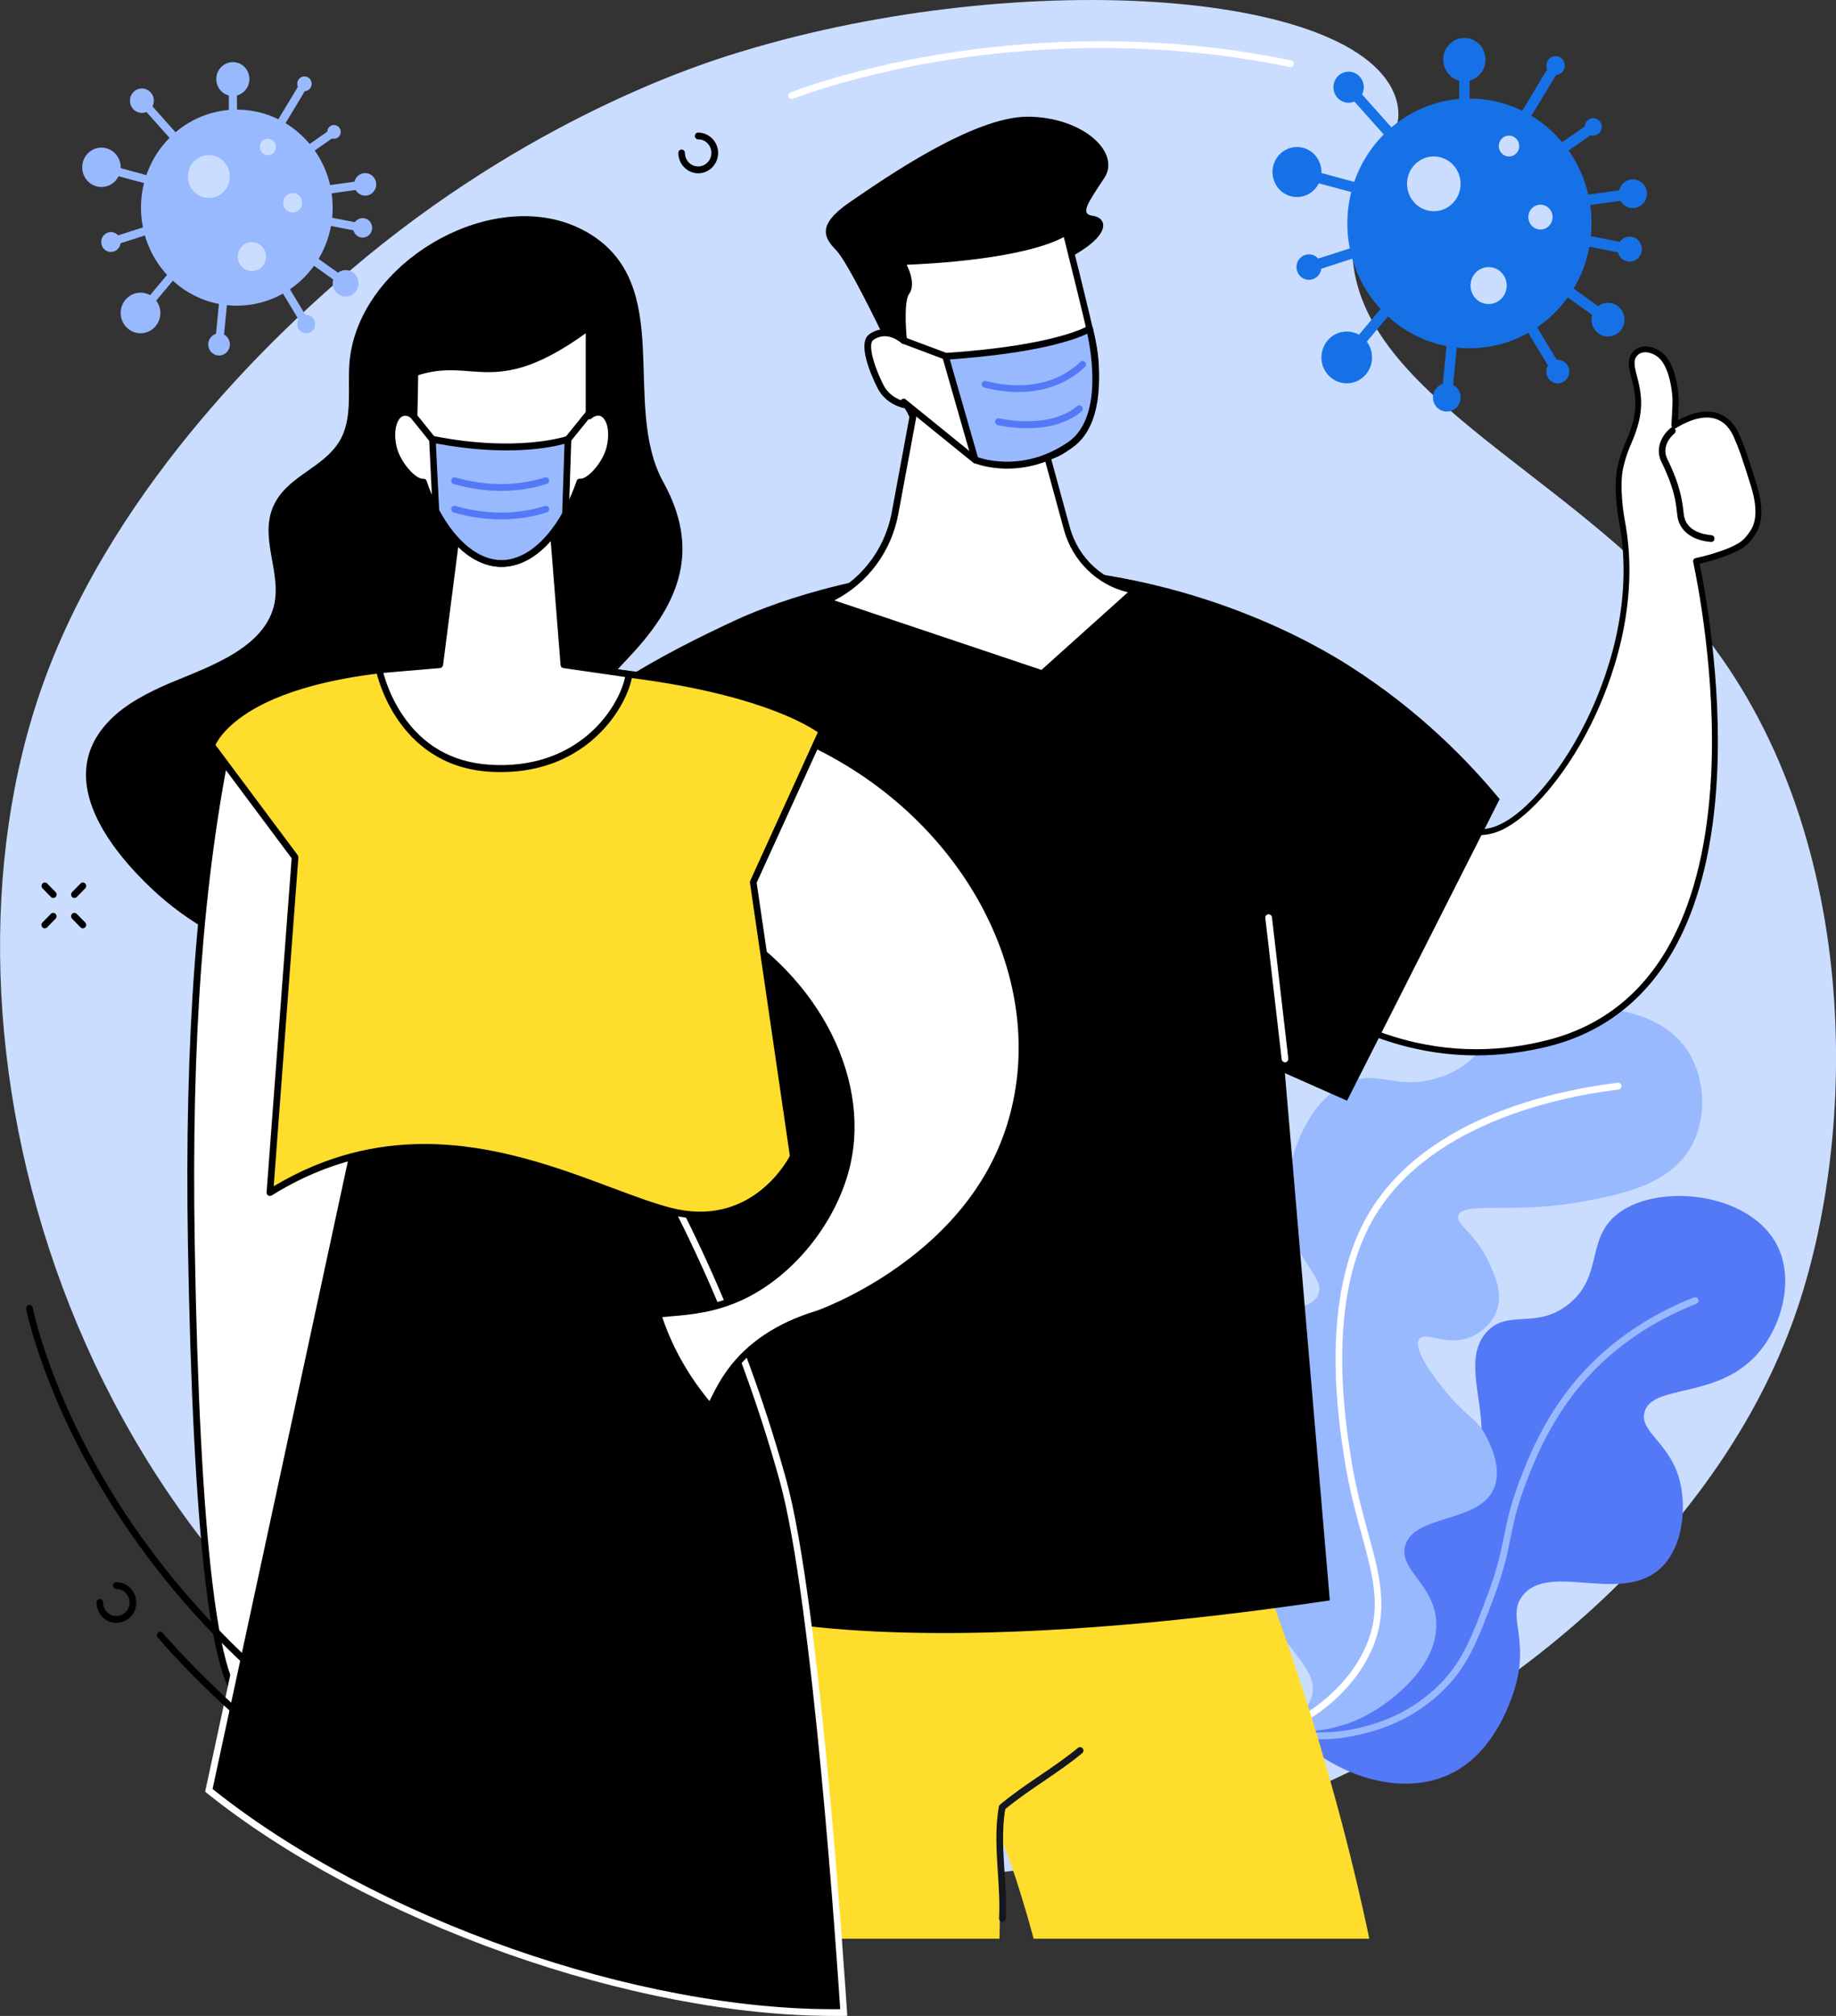 <svg width="164" height="180" viewBox="0 0 164 180" fill="none" xmlns="http://www.w3.org/2000/svg">
<rect x="0" y="0" width="164" height="180" fill="#333333" stroke="none"/>
<g clip-path="url(#clip0_474:7067)">
<path d="M65.039 4.972C61.466 6.107 45.623 11.4 29.798 25.436C25.956 28.842 10.462 42.585 3.844 61.062C-7.423 92.514 6.056 140.373 44.898 159.6C90.134 181.996 147.281 154.427 160.312 117.528C166.089 101.166 166.357 74.027 151.795 56.127C140.072 41.725 120.037 34.885 120.808 21.261C121.184 14.696 126.02 12.883 124.677 8.753C121.488 -1.034 90.277 -3.067 65.039 4.972Z" fill="#CADDFF"/>
<path d="M120.646 32.226L119.945 31.611L130.189 19.394L120.12 8.103L120.806 7.465L131.423 19.378L120.646 32.226Z" fill="#1771E6"/>
<path d="M131.272 20.001L115.734 15.812L115.97 14.893L130.342 18.771V5.316H131.272V20.001Z" fill="#1771E6"/>
<path d="M129.687 35.535L128.766 35.442L130.274 20.048L117.067 24.299L116.785 23.396L131.332 18.717L129.687 35.535Z" fill="#1771E6"/>
<path d="M138.755 33.425L129.227 17.689L143.896 28.154L143.362 28.933L132.372 21.084L139.539 32.927L138.755 33.425Z" fill="#1771E6"/>
<path d="M145.477 22.711L127.922 19.308L145.797 16.832L145.919 17.767L133.695 19.464L145.653 21.777L145.477 22.711Z" fill="#1771E6"/>
<path d="M129.27 21.029L138.554 5.604L139.346 6.102L132.339 17.735L142.057 10.938L142.583 11.716L129.27 21.029Z" fill="#1771E6"/>
<path d="M138.968 27.832C143.227 23.478 143.227 16.418 138.968 12.063C134.709 7.709 127.803 7.709 123.544 12.063C119.285 16.418 119.285 23.478 123.544 27.832C127.803 32.187 134.709 32.187 138.968 27.832Z" fill="#1771E6"/>
<path d="M121.616 8.519C122.012 7.87 121.817 7.015 121.182 6.61C120.547 6.205 119.71 6.404 119.315 7.053C118.919 7.703 119.113 8.558 119.748 8.963C120.384 9.367 121.22 9.169 121.616 8.519Z" fill="#1771E6"/>
<path d="M117.874 16.208C118.332 15.066 117.798 13.761 116.681 13.293C115.564 12.825 114.287 13.371 113.829 14.513C113.371 15.655 113.905 16.96 115.022 17.428C116.139 17.896 117.416 17.35 117.874 16.208Z" fill="#1771E6"/>
<path d="M118.033 23.848C118.033 24.479 117.538 24.985 116.921 24.985C116.304 24.985 115.809 24.479 115.809 23.848C115.809 23.217 116.304 22.711 116.921 22.711C117.538 22.711 118.033 23.225 118.033 23.848Z" fill="#1771E6"/>
<path d="M120.297 34.227C121.546 34.227 122.559 33.192 122.559 31.915C122.559 30.638 121.546 29.602 120.297 29.602C119.048 29.602 118.035 30.638 118.035 31.915C118.035 33.192 119.048 34.227 120.297 34.227Z" fill="#1771E6"/>
<path d="M130.464 35.489C130.464 36.19 129.908 36.75 129.23 36.75C128.552 36.75 127.996 36.182 127.996 35.489C127.996 34.788 128.552 34.227 129.23 34.227C129.908 34.227 130.464 34.796 130.464 35.489Z" fill="#1771E6"/>
<path d="M140.177 33.176C140.177 33.752 139.72 34.227 139.149 34.227C138.578 34.227 138.121 33.76 138.121 33.176C138.121 32.6 138.578 32.125 139.149 32.125C139.72 32.125 140.177 32.6 140.177 33.176Z" fill="#1771E6"/>
<path d="M143.634 30.046C144.446 30.046 145.104 29.373 145.104 28.543C145.104 27.713 144.446 27.04 143.634 27.04C142.822 27.04 142.164 27.713 142.164 28.543C142.164 29.373 142.822 30.046 143.634 30.046Z" fill="#1771E6"/>
<path d="M146.659 22.244C146.659 22.859 146.171 23.357 145.57 23.357C144.968 23.357 144.48 22.859 144.48 22.244C144.48 21.629 144.968 21.13 145.57 21.13C146.171 21.13 146.659 21.629 146.659 22.244Z" fill="#1771E6"/>
<path d="M147.111 17.299C147.111 18.008 146.547 18.584 145.854 18.584C145.161 18.584 144.598 18.008 144.598 17.299C144.598 16.591 145.161 16.015 145.854 16.015C146.547 16.015 147.111 16.591 147.111 17.299Z" fill="#1771E6"/>
<path d="M139.774 5.853C139.774 6.32 139.401 6.694 138.951 6.694C138.494 6.694 138.129 6.312 138.129 5.853C138.129 5.386 138.502 5.012 138.951 5.012C139.408 5.012 139.774 5.386 139.774 5.853Z" fill="#1771E6"/>
<path d="M131.233 7.2C132.249 6.957 132.88 5.919 132.643 4.88C132.406 3.842 131.39 3.197 130.375 3.439C129.359 3.681 128.727 4.72 128.964 5.758C129.202 6.797 130.217 7.442 131.233 7.2Z" fill="#1771E6"/>
<path d="M143.078 11.327C143.078 11.755 142.735 12.106 142.316 12.106C141.897 12.106 141.555 11.755 141.555 11.327C141.555 10.899 141.897 10.548 142.316 10.548C142.743 10.548 143.078 10.899 143.078 11.327Z" fill="#1771E6"/>
<path d="M134.585 25.499C134.585 26.41 133.861 27.149 132.97 27.149C132.079 27.149 131.355 26.41 131.355 25.499C131.355 24.588 132.079 23.848 132.97 23.848C133.861 23.848 134.585 24.588 134.585 25.499Z" fill="#CADDFF"/>
<path d="M135.703 13.04C135.703 13.554 135.292 13.975 134.789 13.975C134.286 13.975 133.875 13.554 133.875 13.04C133.875 12.526 134.286 12.106 134.789 12.106C135.292 12.106 135.703 12.526 135.703 13.04Z" fill="#CADDFF"/>
<path d="M130.402 16.98C130.707 15.666 129.913 14.348 128.628 14.035C127.343 13.723 126.054 14.535 125.748 15.848C125.443 17.162 126.237 18.48 127.522 18.793C128.807 19.105 130.096 18.293 130.402 16.98Z" fill="#CADDFF"/>
<path d="M138.683 19.386C138.683 20.001 138.195 20.492 137.601 20.492C136.999 20.492 136.52 19.994 136.52 19.386C136.52 18.771 137.007 18.28 137.601 18.28C138.203 18.28 138.683 18.771 138.683 19.386Z" fill="#CADDFF"/>
<path d="M115.371 154.711C119.903 159.078 125.841 160.443 129.951 158.19C134.089 155.919 135.396 150.499 135.495 150.069C136.435 145.939 134.644 144.282 135.979 142.515C138.37 139.356 144.997 143.421 148.49 139.869C150.353 137.973 150.55 134.714 150.147 132.672C149.421 128.9 146.439 127.957 146.887 126.116C147.505 123.58 153.228 124.944 156.855 121.035C159.103 118.608 160.249 114.479 158.861 111.439C156.55 106.357 147.711 105.469 144.209 108.619C141.746 110.835 143.134 113.957 140.179 116.393C137.286 118.782 134.698 116.832 132.79 118.938C129.987 122.024 134.205 127.719 131.196 131.344C129.441 133.46 127.47 132.159 125.769 134.219C122.984 137.607 127.023 142.68 125.187 147.651C124.3 150.041 121.891 152.816 115.371 154.711Z" fill="#5479F7"/>
<path d="M117.826 155.306C116.536 155.306 115.246 155.15 113.966 154.839C113.804 154.802 113.706 154.638 113.742 154.473C113.778 154.308 113.939 154.207 114.1 154.244C116.276 154.766 118.488 154.83 120.656 154.436C123.772 153.859 126.387 152.55 128.447 150.545C130.588 148.457 131.421 146.269 132.791 142.643C133.749 140.116 134.054 138.605 134.349 137.149C134.645 135.703 134.922 134.339 135.773 132.114C136.481 130.282 137.788 126.885 140.52 123.543C143.26 120.192 146.995 117.528 151.321 115.843C151.473 115.779 151.643 115.861 151.706 116.017C151.768 116.173 151.688 116.347 151.536 116.411C147.308 118.059 143.654 120.659 140.985 123.928C138.317 127.197 137.027 130.539 136.337 132.333C135.505 134.503 135.227 135.849 134.94 137.268C134.636 138.752 134.331 140.29 133.355 142.854C131.949 146.562 131.107 148.796 128.868 150.975C126.719 153.063 123.996 154.427 120.772 155.022C119.778 155.224 118.802 155.306 117.826 155.306Z" fill="#99B9FF"/>
<path d="M113.769 154.436C115.059 154.647 118.973 155.114 122.797 152.733C123.469 152.312 128.296 149.309 128.296 145.079C128.296 141.508 124.857 140.208 125.528 137.974C126.397 135.117 132.398 136.051 133.535 132.672C134.108 130.951 133.123 128.982 132.792 128.323C131.986 126.721 131.198 126.647 129.451 124.624C129.147 124.276 126.021 120.604 126.773 119.561C127.329 118.791 129.317 120.357 131.556 119.304C131.762 119.213 133.177 118.517 133.705 117.006C134.198 115.605 133.66 114.259 133.195 113.151C131.896 110.057 130.015 109.406 130.257 108.546C130.633 107.246 135.084 108.381 140.897 107.365C144.479 106.733 149.217 105.9 151.16 102.201C152.513 99.628 152.289 96.093 150.694 93.731C147.551 89.089 139.276 89.199 134.484 92.028C131.896 93.557 131.789 95.013 128.905 96.084C124.812 97.595 123.182 95.343 120.262 96.725C116.322 98.584 113.984 105.195 115.364 109.965C116.25 113.041 118.346 114.177 117.737 115.614C116.743 117.949 110.76 115.907 109.094 118.727C107.787 120.925 109.981 124.661 110.402 125.384C112.587 129.101 115.749 129.806 115.489 131.253C115.167 133.02 110.402 132.169 109.229 134.65C108.091 137.058 111.029 141.196 113.572 144.795C115.919 148.109 117.594 149.464 117.217 151.277C116.886 152.861 115.167 153.85 113.769 154.436Z" fill="#99B9FF"/>
<path d="M110.241 155.279C109.963 155.279 109.703 155.269 109.462 155.26C109.3 155.251 109.175 155.105 109.184 154.94C109.193 154.775 109.327 154.647 109.498 154.656C111.172 154.757 113.716 154.574 116.34 153.145C116.501 153.063 120.209 151.012 121.964 147.093C123.46 143.742 122.698 140.931 121.633 137.03C121.113 135.135 120.522 132.974 120.119 130.42C119.582 127.069 117.952 116.859 121.677 109.416C123.836 105.103 127.794 101.752 133.446 99.445C136.705 98.117 140.53 97.165 144.506 96.679C144.667 96.661 144.819 96.78 144.837 96.945C144.855 97.11 144.739 97.265 144.578 97.284C139.41 97.906 126.881 100.36 122.206 109.69C118.57 116.951 120.173 127.014 120.701 130.319C121.104 132.846 121.686 134.979 122.206 136.866C123.263 140.739 124.096 143.797 122.51 147.349C120.701 151.378 117.038 153.456 116.626 153.685C114.253 154.958 111.96 155.279 110.241 155.279Z" fill="white"/>
<path d="M47.647 169.763C48.068 170.624 49.528 171.869 51.301 173.105H57.096C56.424 172.291 55.699 171.247 54.973 169.763C52.806 165.323 53.89 159.509 56.702 162.832C59.523 166.165 59.308 168.656 59.586 164.352C59.854 160.04 55.52 150.353 55.52 150.353C54.167 109.571 70.548 78.111 70.548 78.111L49.555 70.456C36.802 98.474 46.241 150.353 46.241 150.353C46.241 150.353 46.286 166.989 47.647 169.763Z" fill="white"/>
<path d="M57.097 173.408H51.303C51.24 173.408 51.186 173.389 51.132 173.353C49.708 172.364 47.899 170.963 47.38 169.892C46.019 167.117 45.938 151.369 45.938 150.371C45.812 149.693 43.556 136.866 42.812 120.916C42.114 105.854 42.669 84.85 49.279 70.319C49.341 70.172 49.502 70.108 49.646 70.163L70.638 77.818C70.719 77.845 70.781 77.909 70.817 77.992C70.844 78.074 70.844 78.166 70.799 78.248C70.755 78.331 66.671 86.251 62.793 99.042C59.219 110.835 55.118 129.284 55.807 150.279C56.192 151.149 60.142 160.159 59.882 164.371L59.873 164.581C59.748 166.55 59.73 166.852 59.372 166.943C59.058 167.017 58.897 166.742 58.521 166.064C58.145 165.387 57.518 164.261 56.479 163.034C56.103 162.594 55.395 161.898 54.867 162.256C53.909 162.906 53.694 166.476 55.234 169.635C55.852 170.899 56.515 171.943 57.321 172.922C57.392 173.014 57.41 173.142 57.366 173.243C57.312 173.334 57.213 173.408 57.097 173.408ZM51.392 172.803H56.47C55.807 171.934 55.243 171 54.706 169.901C53.21 166.834 53.12 162.713 54.544 161.752C54.93 161.486 55.754 161.248 56.927 162.64C58.002 163.913 58.646 165.066 59.031 165.762C59.076 165.845 59.121 165.927 59.166 166C59.202 165.652 59.228 165.131 59.273 164.545L59.282 164.334C59.542 160.15 55.279 150.572 55.234 150.481C55.216 150.444 55.207 150.407 55.207 150.362C54.509 129.257 58.637 110.697 62.22 98.849C65.677 87.432 69.313 79.869 70.101 78.285L49.681 70.832C43.224 85.243 42.687 105.991 43.386 120.897C44.138 137.159 46.484 150.169 46.511 150.298C46.511 150.316 46.52 150.334 46.52 150.353C46.52 150.517 46.592 166.962 47.899 169.635C48.266 170.34 49.529 171.494 51.392 172.803Z" fill="black"/>
<path d="M89.276 173.106L89.465 164.178C89.465 164.178 90.754 167.273 92.331 173.106H122.315C118.759 156.194 113.565 142.515 111.774 138.038C111.362 137.021 110.538 136.234 109.508 135.904C103.812 134.073 83.948 129.266 63.502 142.671C62.534 143.302 61.916 144.364 61.836 145.536C61.567 149.382 61.039 159.124 61.281 173.106H89.276Z" fill="#FFDD2D"/>
<path d="M89.537 171.612C89.528 171.612 89.528 171.612 89.519 171.612C89.358 171.603 89.232 171.456 89.241 171.291C89.313 169.964 89.223 168.572 89.134 167.235C89.008 165.276 88.874 163.252 89.223 161.311C89.232 161.238 89.277 161.174 89.331 161.128C90.441 160.203 91.668 159.361 92.859 158.555C94.014 157.768 95.206 156.962 96.289 156.065C96.415 155.964 96.603 155.982 96.71 156.11C96.818 156.239 96.791 156.431 96.665 156.541C95.564 157.456 94.355 158.271 93.191 159.068C92.044 159.846 90.862 160.652 89.796 161.531C89.483 163.362 89.608 165.312 89.734 167.198C89.823 168.563 89.913 169.964 89.841 171.337C89.823 171.484 89.689 171.612 89.537 171.612Z" fill="#14171E"/>
<path d="M156.651 43.327C155.854 40.763 155.558 39.893 155.101 38.895C154.627 37.842 153.91 37.229 152.97 37.064C151.698 36.844 150.319 37.531 149.567 38.007C149.611 37.32 149.647 36.533 149.665 35.974C149.683 35.407 149.513 32.889 148.411 31.817C147.802 31.232 146.763 30.939 146.137 31.497C145.528 32.037 145.734 32.797 145.957 33.676C146.217 34.656 146.566 36.002 146.083 37.797C145.886 38.529 145.689 38.978 145.492 39.463C145.259 40.021 145.017 40.589 144.757 41.624C144.301 43.446 144.829 46.321 144.847 46.449C146.325 54.03 143.62 61.062 141.883 64.578C139.411 69.559 135.864 73.514 133.249 74.192C131.53 74.641 128.601 74.403 124.454 70.749C124.392 70.694 124.311 70.667 124.23 70.676C124.15 70.685 124.078 70.731 124.024 70.795L113.251 85.701C113.17 85.82 113.179 85.976 113.268 86.086C113.367 86.196 115.794 88.86 120.111 91.094C122.932 92.55 126.962 93.987 131.861 93.987C133.885 93.987 136.061 93.74 138.363 93.145C143.369 91.854 147.175 88.759 149.665 83.934C151.644 80.098 152.8 75.181 153.104 69.303C153.561 60.339 151.859 51.824 151.492 50.13C152.316 49.956 153.131 49.727 153.919 49.443C155.701 48.802 156.06 48.344 156.597 47.52C157.197 46.568 157.215 45.167 156.651 43.327Z" fill="white"/>
<path d="M131.86 94.235C126.738 94.235 122.573 92.641 119.994 91.314C115.623 89.061 113.178 86.36 113.08 86.251C112.901 86.049 112.883 85.738 113.044 85.518L123.818 70.612C123.908 70.484 124.051 70.401 124.212 70.383C124.364 70.365 124.526 70.42 124.642 70.52C128.699 74.1 131.529 74.338 133.195 73.908C135.738 73.249 139.222 69.358 141.658 64.441C143.387 60.961 146.064 53.994 144.605 46.495C144.578 46.367 144.049 43.446 144.515 41.55C144.775 40.498 145.026 39.911 145.267 39.353C145.464 38.877 145.652 38.437 145.85 37.723C146.315 36.011 145.975 34.702 145.724 33.749C145.491 32.861 145.249 31.946 145.984 31.296C146.718 30.636 147.927 30.957 148.617 31.625C149.808 32.779 149.978 35.361 149.951 35.993C149.942 36.405 149.915 36.963 149.88 37.522C150.623 37.11 151.85 36.597 153.023 36.798C154.062 36.981 154.841 37.65 155.352 38.785C155.808 39.802 156.113 40.681 156.91 43.254C157.501 45.176 157.474 46.66 156.82 47.667C156.274 48.509 155.871 49.022 154.008 49.69C153.292 49.947 152.549 50.166 151.814 50.331C152.262 52.483 153.811 60.705 153.372 69.312C153.068 75.227 151.904 80.189 149.907 84.053C147.381 88.942 143.512 92.092 138.434 93.401C136.249 93.951 134.037 94.235 131.86 94.235ZM124.266 70.923C124.257 70.923 124.248 70.932 124.248 70.932L113.474 85.838C113.465 85.848 113.465 85.866 113.474 85.875C113.572 85.985 115.955 88.613 120.236 90.819C122.77 92.129 126.845 93.685 131.86 93.685C133.992 93.685 136.159 93.401 138.3 92.852C143.234 91.579 146.978 88.53 149.432 83.778C151.393 79.979 152.54 75.098 152.844 69.266C153.301 60.32 151.59 51.787 151.241 50.166C151.223 50.093 151.241 50.02 151.277 49.956C151.313 49.892 151.375 49.855 151.447 49.837C152.253 49.663 153.059 49.434 153.838 49.159C155.54 48.546 155.862 48.134 156.382 47.346C156.937 46.486 156.946 45.158 156.4 43.4C155.611 40.855 155.307 39.994 154.859 38.996C154.429 38.035 153.775 37.467 152.925 37.32C151.653 37.101 150.256 37.879 149.709 38.227C149.629 38.282 149.512 38.282 149.432 38.227C149.342 38.172 149.298 38.08 149.298 37.97C149.342 37.265 149.378 36.487 149.396 35.947C149.423 35.214 149.181 32.925 148.223 31.991C147.703 31.488 146.808 31.241 146.315 31.68C145.858 32.092 145.975 32.642 146.217 33.575C146.485 34.592 146.844 35.974 146.342 37.833C146.136 38.584 145.948 39.042 145.742 39.527C145.509 40.076 145.267 40.644 145.017 41.651C144.578 43.427 145.106 46.321 145.115 46.357C146.611 54.021 143.879 61.117 142.124 64.66C139.616 69.705 135.998 73.716 133.311 74.412C131.529 74.87 128.511 74.641 124.275 70.905C124.284 70.923 124.275 70.923 124.266 70.923Z" fill="black"/>
<path d="M152.854 48.39C152.845 48.39 152.836 48.39 152.827 48.39C151.098 48.253 149.97 47.355 149.818 45.991L149.8 45.808C149.692 44.81 149.549 43.565 148.411 41.257C147.74 39.902 148.635 38.694 149.2 38.236C149.325 38.135 149.513 38.154 149.612 38.291C149.71 38.419 149.692 38.611 149.558 38.712C149.504 38.758 148.322 39.737 148.931 40.983C150.113 43.391 150.265 44.746 150.382 45.735L150.4 45.918C150.57 47.438 152.182 47.731 152.871 47.786C153.033 47.795 153.158 47.941 153.14 48.115C153.14 48.271 153.006 48.39 152.854 48.39Z" fill="black"/>
<path d="M120.325 98.282L133.956 71.354C131.323 68.167 126.944 63.534 120.504 59.441C118.015 57.858 105.745 50.322 88.254 50.578C76.477 50.752 67.933 54.342 65.703 55.376C59.559 58.233 50.218 62.948 46.95 68.982L43.52 83.284C48.902 88.43 63.948 92.614 63.948 92.614L53.049 138.193C64.87 150.417 106.417 144.703 118.785 142.899L114.772 95.819L120.325 98.282Z" fill="black"/>
<path d="M114.781 94.848C114.628 94.848 114.503 94.738 114.485 94.583L113.025 81.975C113.007 81.81 113.124 81.654 113.285 81.636C113.446 81.618 113.598 81.737 113.616 81.901L115.076 94.509C115.094 94.674 114.978 94.83 114.816 94.848C114.798 94.848 114.79 94.848 114.781 94.848Z" fill="white"/>
<path d="M64.869 92.202C64.806 92.202 64.734 92.184 64.681 92.129C64.555 92.019 64.537 91.836 64.645 91.698L67.6 88.036C67.708 87.908 67.887 87.889 68.021 87.999C68.147 88.109 68.165 88.292 68.057 88.43L65.102 92.092C65.039 92.165 64.949 92.202 64.869 92.202Z" fill="white"/>
<path d="M78.681 29.547C78.681 29.547 75.734 23.43 74.696 22.35C73.657 21.27 72.86 20.134 75.914 18.047C78.968 15.959 86.947 10.383 91.837 10.42C96.727 10.456 100.148 13.615 98.644 15.886C97.139 18.166 96.449 19.118 97.605 19.265C98.76 19.411 99.405 20.739 96.118 22.68C92.84 24.63 81.386 33.081 78.681 29.547Z" fill="black"/>
<path d="M95.31 47.209L93.555 40.791C97.361 39.93 98.499 34.638 97.594 30.517C96.94 27.523 95.212 20.711 95.212 20.711C91.235 23.101 80.488 23.348 80.488 23.348C80.488 23.348 81.608 25.17 80.963 26.067C80.318 26.965 80.721 30.407 80.721 30.407C80.721 30.407 79.333 29.071 77.846 30.096C77.013 30.673 77.963 33.127 78.652 34.5C79.342 35.874 80.811 36.148 80.811 36.148C80.811 36.148 81.052 36.002 81.554 37.21L79.96 45.808C79.306 49.333 76.96 52.281 73.727 53.655L93.098 60.165L101.4 52.712C98.481 52.254 96.107 50.102 95.31 47.209Z" fill="white"/>
<path d="M93.09 60.458C93.063 60.458 93.027 60.449 93 60.44L73.629 53.929C73.512 53.893 73.431 53.783 73.423 53.655C73.414 53.527 73.494 53.408 73.602 53.362C76.754 52.025 79.02 49.178 79.656 45.744L81.232 37.238C80.99 36.67 80.838 36.496 80.784 36.441C80.775 36.441 80.757 36.441 80.749 36.441C80.686 36.432 79.118 36.13 78.375 34.628C77.784 33.447 76.539 30.609 77.668 29.831C78.662 29.144 79.674 29.382 80.354 29.767C80.265 28.677 80.184 26.617 80.713 25.875C81.142 25.28 80.489 23.925 80.229 23.495C80.175 23.403 80.166 23.284 80.22 23.192C80.274 23.101 80.363 23.037 80.471 23.037C80.578 23.037 91.191 22.762 95.051 20.436C95.132 20.391 95.23 20.381 95.311 20.418C95.4 20.455 95.463 20.528 95.481 20.62C95.499 20.684 97.218 27.468 97.863 30.435C98.508 33.374 98.096 36.606 96.806 38.666C96.072 39.838 95.078 40.635 93.896 40.983L95.57 47.108C96.332 49.883 98.624 51.952 101.41 52.382C101.526 52.4 101.616 52.483 101.651 52.593C101.687 52.703 101.651 52.831 101.562 52.904L93.26 60.357C93.233 60.43 93.161 60.458 93.09 60.458ZM74.533 53.609L93.027 59.817L100.747 52.886C98.007 52.236 95.794 50.093 95.033 47.291L93.278 40.873C93.26 40.791 93.269 40.708 93.305 40.635C93.349 40.562 93.412 40.516 93.493 40.498C94.666 40.232 95.615 39.518 96.332 38.364C97.532 36.432 97.917 33.374 97.308 30.591C96.753 28.045 95.391 22.643 95.024 21.169C91.29 23.137 83.095 23.559 80.99 23.641C81.313 24.291 81.751 25.482 81.205 26.251C80.784 26.837 80.874 29.089 81.017 30.38C81.035 30.508 80.963 30.627 80.856 30.682C80.749 30.737 80.614 30.719 80.516 30.636C80.462 30.591 79.271 29.483 78.008 30.352C77.542 30.673 77.927 32.404 78.912 34.372C79.459 35.462 80.578 35.791 80.82 35.846C80.874 35.846 80.919 35.855 80.972 35.864C81.142 35.919 81.42 36.112 81.823 37.101C81.841 37.156 81.85 37.22 81.841 37.275L80.247 45.863C79.629 49.242 77.506 52.08 74.533 53.609Z" fill="black"/>
<path d="M84.469 31.808L87.12 41.056C87.12 41.056 91.168 42.75 95.583 39.728C98.592 37.668 98.019 32.193 97.338 29.336C97.329 29.345 94.669 31.131 84.469 31.808Z" fill="#99B9FF"/>
<path d="M89.966 41.843C88.237 41.843 87.091 41.377 87.001 41.34C86.921 41.303 86.858 41.23 86.831 41.148L84.18 31.9C84.153 31.808 84.171 31.717 84.225 31.643C84.279 31.57 84.359 31.524 84.449 31.515C94.399 30.856 97.148 29.116 97.175 29.098C97.256 29.043 97.354 29.034 97.444 29.071C97.534 29.107 97.596 29.181 97.623 29.281C97.945 30.636 99.37 37.513 95.742 40.003C93.593 41.459 91.542 41.843 89.966 41.843ZM87.351 40.827C88.067 41.074 91.614 42.081 95.402 39.481C98.456 37.394 97.525 31.662 97.122 29.794C96.118 30.279 92.85 31.524 84.843 32.092L87.351 40.827Z" fill="black"/>
<path d="M90.959 35.004C89.741 35.004 88.666 34.793 87.914 34.601C87.753 34.555 87.663 34.39 87.699 34.235C87.744 34.07 87.905 33.978 88.058 34.015C89.616 34.427 92.616 34.876 95.258 33.264C95.706 32.999 96.127 32.669 96.512 32.312C96.628 32.202 96.816 32.211 96.933 32.33C97.04 32.449 97.031 32.642 96.915 32.761C96.494 33.154 96.046 33.502 95.562 33.786C94.04 34.711 92.401 35.004 90.959 35.004Z" fill="#5479F7"/>
<path d="M91.738 38.236C90.314 38.236 89.213 37.98 89.114 37.952C88.953 37.916 88.854 37.751 88.89 37.586C88.926 37.421 89.087 37.32 89.248 37.357C89.293 37.366 93.681 38.392 96.225 36.258C96.35 36.148 96.538 36.167 96.646 36.304C96.753 36.432 96.736 36.624 96.601 36.734C95.177 37.943 93.27 38.236 91.738 38.236Z" fill="#5479F7"/>
<path d="M84.466 32.111C84.431 32.111 84.395 32.101 84.368 32.092L80.633 30.691C80.481 30.636 80.4 30.462 80.454 30.307C80.508 30.151 80.678 30.069 80.83 30.124L84.565 31.524C84.717 31.579 84.798 31.753 84.744 31.909C84.699 32.037 84.583 32.111 84.466 32.111Z" fill="black"/>
<path d="M87.107 41.367C87.044 41.367 86.982 41.349 86.919 41.303L80.534 36.13C80.408 36.029 80.381 35.837 80.489 35.709C80.587 35.581 80.775 35.553 80.901 35.663L87.286 40.836C87.412 40.937 87.439 41.129 87.331 41.257C87.286 41.322 87.197 41.367 87.107 41.367Z" fill="black"/>
<path d="M50.173 19.768C50.961 19.997 51.722 20.327 52.447 20.739C60.463 25.372 55.421 36.103 59.254 43.052C62.541 49.013 60.794 53.719 56.415 58.434C53.88 61.163 51.507 63.434 50.728 67.261C50.28 69.467 50.182 71.738 49.608 73.917C46.805 84.667 34.589 88.009 25.06 85.674C20.797 84.63 16.821 82.423 13.597 79.393C9.871 75.886 5.143 69.879 9.298 64.871C10.641 63.251 12.513 62.197 14.412 61.328C17.717 59.817 23.377 58.27 24.451 54.158C25.257 51.064 22.938 47.813 24.613 44.801C25.929 42.448 28.884 41.724 30.3 39.435C31.518 37.449 31.052 34.903 31.204 32.559C31.75 24.163 42.256 17.442 50.173 19.768Z" fill="black"/>
<path d="M21.927 151.854C19.177 151.433 17.52 137.269 17.081 111.137C16.759 91.909 18.004 77.47 20.503 65.53C23.807 66.135 27.954 67.471 31.473 70.676C52.296 89.62 28.258 152.806 21.927 151.854Z" fill="white"/>
<path d="M22.071 152.165C22.008 152.165 21.945 152.165 21.883 152.147C20.906 152.001 19.473 150.7 18.345 141.169C17.53 134.302 17.011 124.194 16.787 111.137C16.473 92.632 17.566 78.12 20.208 65.466C20.244 65.311 20.396 65.201 20.548 65.228C25.017 66.052 28.761 67.81 31.662 70.447C40.376 78.376 40.779 93.447 39.588 104.691C38.048 119.203 33.337 133.478 29.441 141.993C28.035 145.097 24.533 152.165 22.071 152.165ZM21.972 151.552C23.038 151.708 25.492 149.245 28.922 141.746C32.791 133.276 37.475 119.084 39.015 104.636C40.197 93.53 39.812 78.669 31.286 70.914C28.528 68.405 24.981 66.711 20.745 65.887C18.148 78.431 17.082 92.825 17.396 111.137C17.61 124.175 18.139 134.256 18.945 141.105C19.984 149.95 21.282 151.442 21.972 151.552Z" fill="black"/>
<path d="M18.656 159.857C23.018 139.612 27.388 119.377 31.75 99.133C39.523 98.804 47.297 98.483 55.08 98.153C60.059 106.202 65.925 117.619 69.947 132.187C72.741 142.304 74.89 172.171 75.374 179.689C56.772 179.991 32.789 171.201 18.656 159.857Z" fill="black"/>
<path d="M74.46 180C65.737 180 55.402 178.031 45.237 174.424C34.937 170.771 25.426 165.68 18.468 160.095L18.324 159.976L31.507 98.84L32.618 98.794L55.231 97.851L55.321 97.998C61.886 108.619 66.901 120.092 70.224 132.104C73.304 143.247 75.561 178.187 75.66 179.67L75.678 179.991L75.364 180C75.069 180 74.764 180 74.46 180ZM18.987 159.737C33.54 171.357 57.032 179.588 75.051 179.396C74.8 175.568 72.606 142.927 69.659 132.278C66.364 120.375 61.411 109.003 54.918 98.474L31.991 99.435L18.987 159.737Z" fill="white"/>
<path d="M69.948 65.246C67.763 70.777 65.587 76.307 63.401 81.847C72.572 86.736 77.435 96.002 75.707 103.812C74.677 108.454 71.121 113.49 66.276 115.77C63.213 117.207 60.517 117.134 58.637 117.363C59.604 120.412 61.225 123.241 63.374 125.723C63.831 124.944 64.27 123.809 65.228 122.5C67.449 119.469 70.629 118.059 73.02 117.345C74.462 116.814 87.296 111.851 90.529 99.545C93.869 86.846 85.71 71.271 69.948 65.246Z" fill="white"/>
<path d="M63.366 126.016C63.285 126.016 63.205 125.979 63.142 125.915C60.93 123.36 59.318 120.513 58.351 117.445C58.324 117.363 58.333 117.262 58.386 117.189C58.431 117.116 58.512 117.061 58.601 117.052C58.986 117.006 59.398 116.969 59.837 116.933C61.575 116.786 63.742 116.612 66.142 115.486C70.593 113.398 74.319 108.674 75.412 103.739C77.149 95.892 72.044 86.791 63.258 82.112C63.124 82.039 63.061 81.874 63.124 81.728L69.671 65.127C69.734 64.972 69.895 64.899 70.047 64.954C77.561 67.829 83.821 73.075 87.654 79.731C91.371 86.177 92.49 93.237 90.816 99.609C89.436 104.838 86.23 109.37 81.278 113.087C77.588 115.852 74.104 117.253 73.119 117.61C69.751 118.617 67.181 120.32 65.462 122.664C64.826 123.534 64.414 124.34 64.091 124.99C63.93 125.311 63.778 125.604 63.626 125.869C63.581 125.952 63.491 126.006 63.402 126.016C63.384 126.016 63.375 126.016 63.366 126.016ZM59.031 117.619C59.945 120.339 61.378 122.884 63.321 125.192C63.402 125.045 63.482 124.889 63.563 124.715C63.903 124.047 64.324 123.214 64.987 122.307C66.778 119.854 69.456 118.086 72.931 117.043C73.88 116.695 77.301 115.321 80.919 112.602C85.765 108.967 88.899 104.545 90.234 99.454C93.717 86.223 84.887 71.418 70.101 65.631L63.769 81.7C68.095 84.062 71.686 87.569 73.889 91.579C76.101 95.608 76.844 99.976 75.985 103.867C74.856 108.976 70.996 113.865 66.384 116.035C63.885 117.207 61.664 117.391 59.882 117.537C59.587 117.565 59.3 117.592 59.031 117.619Z" fill="black"/>
<path d="M18.906 66.556C18.906 66.556 21.306 58.929 44.162 59.387C67.017 59.835 73.43 65.292 73.43 65.292L67.286 78.779L70.868 103.272C70.868 103.272 67.564 110.148 59.817 108.134C52.07 106.11 38.529 97.504 24.11 106.476L26.358 76.545L18.906 66.556Z" fill="#FFDD2D"/>
<path d="M62.556 108.802C61.688 108.802 60.756 108.683 59.744 108.427C58.195 108.024 56.386 107.346 54.469 106.632C46.552 103.675 35.706 99.618 24.27 106.742C24.171 106.797 24.055 106.797 23.956 106.742C23.858 106.687 23.804 106.577 23.813 106.458L26.052 76.637L18.672 66.748C18.61 66.666 18.592 66.565 18.628 66.473C18.726 66.153 21.35 58.645 44.17 59.093C66.864 59.533 73.348 64.825 73.617 65.054C73.724 65.146 73.751 65.292 73.697 65.411L67.589 78.816L71.163 103.217C71.172 103.281 71.163 103.336 71.136 103.391C71.1 103.464 68.467 108.802 62.556 108.802ZM37.919 102.146C44.215 102.146 49.955 104.288 54.666 106.055C56.654 106.797 58.365 107.438 59.887 107.832C66.864 109.654 70.16 103.959 70.554 103.208L66.989 78.816C66.98 78.761 66.989 78.697 67.016 78.642L73.052 65.384C71.861 64.551 64.571 60.092 44.152 59.689C32.5 59.46 26.321 61.373 23.195 63.022C20.365 64.514 19.47 66.052 19.246 66.51L26.589 76.353C26.634 76.408 26.652 76.49 26.652 76.563L24.449 105.918C29.106 103.134 33.638 102.146 37.919 102.146Z" fill="black"/>
<path d="M66.517 128.991C66.455 128.991 66.383 128.973 66.329 128.918C61.475 124.844 58.395 119.432 57.642 113.673C57.499 112.574 57.436 111.448 57.463 110.322C57.463 110.157 57.615 110.02 57.768 110.029C57.929 110.029 58.063 110.175 58.054 110.34C58.027 111.43 58.09 112.519 58.224 113.591C58.959 119.194 61.968 124.468 66.706 128.451C66.831 128.561 66.849 128.744 66.75 128.881C66.688 128.955 66.607 128.991 66.517 128.991Z" fill="black"/>
<path d="M40.927 46.541L39.279 59.368L33.879 59.817C33.879 59.817 35.464 68.021 43.659 68.598C51.853 69.165 55.731 63.305 56.197 60.211L50.367 59.368L49.373 46.916L40.927 46.541Z" fill="white"/>
<path d="M44.761 68.936C44.393 68.936 44.026 68.927 43.641 68.9C35.312 68.323 33.602 59.963 33.593 59.881C33.575 59.799 33.593 59.707 33.646 59.643C33.7 59.57 33.772 59.533 33.861 59.524L39.029 59.094L40.641 46.513C40.659 46.357 40.793 46.238 40.945 46.248L49.391 46.623C49.543 46.632 49.66 46.751 49.677 46.898L50.654 59.103L56.242 59.908C56.323 59.918 56.394 59.963 56.439 60.028C56.484 60.092 56.502 60.174 56.493 60.256C56.063 63.077 52.534 68.936 44.761 68.936ZM34.246 60.082C34.417 60.742 34.9 62.271 35.948 63.827C37.775 66.556 40.381 68.048 43.677 68.277C51.549 68.817 55.221 63.333 55.839 60.449L50.322 59.652C50.188 59.634 50.08 59.515 50.072 59.377L49.104 47.191L41.187 46.834L39.575 59.387C39.557 59.524 39.441 59.634 39.306 59.652L34.246 60.082Z" fill="black"/>
<path d="M53.636 36.835C53.305 36.753 52.956 36.872 52.624 37.137C52.615 37.064 52.615 36.991 52.606 36.917V29.171C44.045 35.526 42.459 31.46 37.05 33.282C37.05 33.282 36.996 36.881 36.978 37.137C36.647 36.872 36.298 36.762 35.975 36.844C35.143 37.055 34.775 38.474 35.151 40.003C35.519 41.486 36.987 43.135 37.829 43.052C39.137 46.962 41.77 50.322 44.806 50.322C47.842 50.322 50.475 46.953 51.783 43.052C52.633 43.135 54.102 41.486 54.46 40.003C54.837 38.465 54.469 37.046 53.636 36.835Z" fill="white"/>
<path d="M44.805 50.615C41.366 50.615 38.805 46.742 37.614 43.336C36.557 43.18 35.196 41.45 34.855 40.067C34.434 38.346 34.891 36.798 35.903 36.542C36.163 36.478 36.432 36.496 36.7 36.615C36.718 35.755 36.745 34.042 36.763 33.273C36.763 33.145 36.844 33.035 36.969 32.989C38.975 32.312 40.489 32.431 41.948 32.541C44.456 32.724 47.053 32.925 52.445 28.924C52.534 28.86 52.651 28.851 52.749 28.897C52.848 28.952 52.91 29.052 52.91 29.162V36.606C53.179 36.496 53.457 36.469 53.717 36.533C54.227 36.661 54.612 37.128 54.8 37.833C54.97 38.483 54.952 39.271 54.764 40.058C54.424 41.441 53.072 43.171 52.006 43.327C50.806 46.742 48.244 50.615 44.805 50.615ZM37.829 42.741C37.954 42.741 38.071 42.823 38.106 42.942C39.28 46.458 41.814 50.011 44.805 50.011C47.797 50.011 50.322 46.458 51.504 42.942C51.549 42.805 51.675 42.722 51.818 42.741C52.472 42.814 53.842 41.303 54.182 39.921C54.352 39.225 54.37 38.547 54.227 37.998C54.102 37.522 53.86 37.201 53.573 37.128C53.287 37.055 53.009 37.22 52.821 37.375C52.731 37.449 52.615 37.458 52.516 37.412C52.418 37.366 52.346 37.265 52.337 37.156V37.119C52.328 37.064 52.328 37 52.319 36.945C52.319 36.936 52.319 36.927 52.319 36.917V29.757C47.071 33.53 44.447 33.337 41.904 33.145C40.489 33.035 39.145 32.935 37.354 33.502C37.336 34.326 37.3 36.927 37.282 37.156C37.273 37.265 37.211 37.366 37.103 37.412C37.005 37.458 36.888 37.439 36.799 37.375C36.611 37.229 36.333 37.064 36.047 37.137C35.473 37.284 35.079 38.465 35.438 39.93C35.778 41.312 37.157 42.814 37.802 42.75C37.811 42.741 37.82 42.741 37.829 42.741Z" fill="black"/>
<path d="M38.621 39.225L38.934 45.634C40.376 48.326 42.463 50.322 44.801 50.322C47.057 50.322 49.082 48.463 50.514 45.918L50.738 39.234C50.738 39.225 46.395 40.772 38.621 39.225Z" fill="#99B9FF"/>
<path d="M44.808 50.615C42.56 50.615 40.321 48.848 38.682 45.771C38.664 45.735 38.647 45.689 38.647 45.643L38.333 39.234C38.324 39.142 38.369 39.051 38.432 38.987C38.503 38.923 38.593 38.895 38.682 38.923C46.268 40.433 50.603 38.95 50.648 38.932C50.737 38.895 50.844 38.913 50.916 38.978C50.997 39.032 51.042 39.133 51.033 39.234L50.809 45.918C50.809 45.964 50.791 46.019 50.773 46.055C49.152 48.958 46.976 50.615 44.808 50.615ZM39.229 45.542C40.76 48.381 42.793 50.011 44.799 50.011C46.734 50.011 48.713 48.482 50.218 45.817L50.424 39.628C49.188 39.967 45.229 40.781 38.933 39.591L39.229 45.542Z" fill="black"/>
<path d="M50.736 39.527C50.673 39.527 50.602 39.509 50.548 39.454C50.422 39.344 50.404 39.161 50.512 39.023L53.011 35.929C53.118 35.8 53.306 35.782 53.432 35.892C53.557 36.002 53.575 36.185 53.467 36.322L50.969 39.417C50.906 39.49 50.825 39.527 50.736 39.527Z" fill="black"/>
<path d="M38.618 39.527C38.529 39.527 38.448 39.49 38.386 39.417L35.887 36.322C35.779 36.194 35.797 36.002 35.923 35.892C36.048 35.782 36.236 35.8 36.344 35.929L38.842 39.023C38.95 39.151 38.932 39.344 38.807 39.454C38.753 39.499 38.69 39.527 38.618 39.527Z" fill="black"/>
<path d="M44.763 43.83C43.375 43.83 41.951 43.629 40.518 43.217C40.357 43.171 40.267 43.006 40.312 42.842C40.357 42.677 40.518 42.585 40.679 42.631C43.447 43.418 46.134 43.418 48.677 42.631C48.829 42.585 48.999 42.677 49.044 42.832C49.089 42.988 48.999 43.162 48.847 43.208C47.522 43.629 46.16 43.83 44.763 43.83Z" fill="#5479F7"/>
<path d="M44.763 46.376C43.375 46.376 41.951 46.174 40.518 45.762C40.357 45.717 40.267 45.552 40.312 45.387C40.357 45.222 40.518 45.13 40.679 45.176C43.447 45.964 46.134 45.964 48.677 45.176C48.829 45.13 48.999 45.222 49.044 45.378C49.089 45.533 48.999 45.707 48.847 45.753C47.522 46.174 46.16 46.376 44.763 46.376Z" fill="#5479F7"/>
<path d="M12.82 28.192L12.273 27.706L20.316 18.111L12.408 9.239L12.945 8.744L21.283 18.093L12.82 28.192Z" fill="#99B9FF"/>
<path d="M21.167 18.587L8.969 15.3L9.148 14.577L20.441 17.625V7.059H21.167V18.587Z" fill="#99B9FF"/>
<path d="M19.922 30.792L19.206 30.719L20.388 18.624L10.008 21.965L9.793 21.261L21.221 17.58L19.922 30.792Z" fill="#99B9FF"/>
<path d="M27.041 29.135L19.562 16.774L31.08 24.987L30.668 25.601L22.034 19.438L27.659 28.741L27.041 29.135Z" fill="#99B9FF"/>
<path d="M32.327 20.711L18.535 18.047L32.569 16.096L32.667 16.838L23.067 18.166L32.462 19.988L32.327 20.711Z" fill="#99B9FF"/>
<path d="M19.598 19.393L26.888 7.288L27.506 7.673L22.007 16.811L29.637 11.473L30.049 12.086L19.598 19.393Z" fill="#99B9FF"/>
<path d="M27.209 24.731C30.553 21.312 30.553 15.77 27.209 12.352C23.866 8.933 18.445 8.933 15.101 12.352C11.757 15.77 11.757 21.312 15.101 24.731C18.445 28.149 23.866 28.149 27.209 24.731Z" fill="#99B9FF"/>
<path d="M13.741 8.991C13.741 9.596 13.266 10.081 12.675 10.081C12.084 10.081 11.609 9.596 11.609 8.991C11.609 8.387 12.084 7.902 12.675 7.902C13.266 7.902 13.741 8.396 13.741 8.991Z" fill="#99B9FF"/>
<path d="M10.778 15.047C10.837 14.078 10.116 13.244 9.168 13.184C8.22 13.123 7.404 13.86 7.345 14.829C7.286 15.798 8.007 16.633 8.955 16.693C9.902 16.753 10.719 16.017 10.778 15.047Z" fill="#99B9FF"/>
<path d="M10.777 21.608C10.777 22.103 10.382 22.497 9.908 22.497C9.424 22.497 9.039 22.094 9.039 21.608C9.039 21.114 9.433 20.72 9.908 20.72C10.382 20.72 10.777 21.123 10.777 21.608Z" fill="#99B9FF"/>
<path d="M14.324 27.944C14.324 28.942 13.527 29.757 12.551 29.757C11.574 29.757 10.777 28.942 10.777 27.944C10.777 26.946 11.574 26.131 12.551 26.131C13.527 26.131 14.324 26.946 14.324 27.944Z" fill="#99B9FF"/>
<path d="M20.532 30.755C20.532 31.305 20.093 31.744 19.565 31.744C19.027 31.744 18.598 31.296 18.598 30.755C18.598 30.206 19.037 29.767 19.565 29.767C20.102 29.757 20.532 30.206 20.532 30.755Z" fill="#99B9FF"/>
<path d="M28.159 28.933C28.159 29.391 27.801 29.757 27.353 29.757C26.905 29.757 26.547 29.391 26.547 28.933C26.547 28.476 26.905 28.109 27.353 28.109C27.801 28.109 28.159 28.485 28.159 28.933Z" fill="#99B9FF"/>
<path d="M32.029 25.298C32.029 25.948 31.51 26.48 30.874 26.48C30.238 26.48 29.719 25.948 29.719 25.298C29.719 24.648 30.238 24.117 30.874 24.117C31.51 24.117 32.029 24.648 32.029 25.298Z" fill="#99B9FF"/>
<path d="M33.23 20.484C33.305 20.009 32.99 19.563 32.526 19.486C32.063 19.409 31.626 19.731 31.55 20.205C31.475 20.679 31.79 21.126 32.254 21.203C32.718 21.28 33.155 20.958 33.23 20.484Z" fill="#99B9FF"/>
<path d="M32.996 17.393C33.499 17.18 33.738 16.591 33.529 16.077C33.321 15.563 32.745 15.319 32.242 15.532C31.739 15.745 31.501 16.334 31.709 16.848C31.917 17.362 32.494 17.606 32.996 17.393Z" fill="#99B9FF"/>
<path d="M27.833 7.588C27.89 7.228 27.652 6.89 27.3 6.831C26.949 6.773 26.617 7.017 26.56 7.376C26.503 7.736 26.742 8.074 27.093 8.133C27.445 8.191 27.776 7.947 27.833 7.588Z" fill="#99B9FF"/>
<path d="M22.276 7.059C22.276 7.893 21.613 8.57 20.798 8.57C19.983 8.57 19.32 7.893 19.32 7.059C19.32 6.226 19.983 5.549 20.798 5.549C21.613 5.539 22.276 6.217 22.276 7.059Z" fill="#99B9FF"/>
<path d="M30.434 11.775C30.434 12.114 30.166 12.388 29.834 12.388C29.503 12.388 29.234 12.114 29.234 11.775C29.234 11.436 29.503 11.161 29.834 11.161C30.175 11.171 30.434 11.445 30.434 11.775Z" fill="#99B9FF"/>
<path d="M22.501 24.2C23.198 24.2 23.764 23.622 23.764 22.909C23.764 22.196 23.198 21.618 22.501 21.618C21.804 21.618 21.238 22.196 21.238 22.909C21.238 23.622 21.804 24.2 22.501 24.2Z" fill="#CADDFF"/>
<path d="M24.644 13.17C24.672 12.766 24.375 12.416 23.98 12.387C23.586 12.358 23.243 12.662 23.215 13.066C23.187 13.469 23.484 13.82 23.879 13.848C24.273 13.877 24.616 13.573 24.644 13.17Z" fill="#CADDFF"/>
<path d="M20.529 15.767C20.529 16.829 19.687 17.68 18.657 17.68C17.627 17.68 16.785 16.82 16.785 15.767C16.785 14.705 17.627 13.853 18.657 13.853C19.687 13.853 20.529 14.714 20.529 15.767Z" fill="#CADDFF"/>
<path d="M26.987 18.102C26.987 18.578 26.602 18.971 26.136 18.971C25.67 18.971 25.285 18.578 25.285 18.102C25.285 17.625 25.67 17.232 26.136 17.232C26.611 17.232 26.987 17.625 26.987 18.102Z" fill="#CADDFF"/>
<path d="M47.693 165.14C47.657 165.14 47.612 165.131 47.577 165.112C38.621 161.322 30.677 156.432 23.951 150.572C18.568 145.884 13.956 140.574 10.239 134.778C3.908 124.908 2.358 116.951 2.34 116.878C2.313 116.713 2.412 116.557 2.573 116.521C2.734 116.484 2.887 116.594 2.922 116.759C2.94 116.841 4.472 124.697 10.75 134.467C16.544 143.485 27.668 156.02 47.791 164.545C47.944 164.609 48.015 164.783 47.953 164.938C47.926 165.076 47.809 165.14 47.693 165.14Z" fill="black"/>
<path d="M47.102 167.868C47.084 167.868 47.057 167.868 47.039 167.859C37.581 165.762 29.127 159.985 23.7 155.507C17.825 150.664 14.126 146.251 14.09 146.205C13.983 146.077 14.001 145.884 14.126 145.774C14.251 145.665 14.439 145.683 14.547 145.811C14.69 145.985 29.279 163.29 47.164 167.255C47.325 167.291 47.424 167.456 47.388 167.612C47.361 167.767 47.236 167.868 47.102 167.868Z" fill="black"/>
<path d="M10.399 144.905C9.423 144.905 8.617 144.09 8.617 143.083C8.617 142.918 8.752 142.78 8.913 142.78C9.074 142.78 9.208 142.918 9.208 143.083C9.208 143.751 9.737 144.291 10.39 144.291C11.044 144.291 11.573 143.751 11.573 143.083C11.573 142.414 11.044 141.874 10.39 141.874C10.229 141.874 10.095 141.737 10.095 141.572C10.095 141.407 10.229 141.27 10.39 141.27C11.367 141.27 12.173 142.085 12.173 143.092C12.173 144.099 11.385 144.905 10.399 144.905Z" fill="black"/>
<path d="M62.372 15.474C61.396 15.474 60.59 14.659 60.59 13.652C60.59 13.487 60.724 13.35 60.885 13.35C61.047 13.35 61.181 13.487 61.181 13.652C61.181 14.32 61.709 14.86 62.363 14.86C63.017 14.86 63.545 14.32 63.545 13.652C63.545 12.983 63.017 12.443 62.363 12.443C62.202 12.443 62.068 12.306 62.068 12.141C62.068 11.976 62.202 11.839 62.363 11.839C63.339 11.839 64.145 12.654 64.145 13.661C64.145 14.65 63.348 15.474 62.372 15.474Z" fill="black"/>
<path d="M4.757 80.18C4.685 80.18 4.604 80.153 4.551 80.088L3.798 79.319C3.682 79.2 3.682 79.008 3.798 78.889C3.915 78.77 4.103 78.77 4.219 78.889L4.971 79.658C5.088 79.777 5.088 79.969 4.971 80.088C4.909 80.153 4.828 80.18 4.757 80.18Z" fill="black"/>
<path d="M7.397 82.89C7.326 82.89 7.245 82.863 7.191 82.799L6.439 82.03C6.322 81.911 6.322 81.718 6.439 81.599C6.555 81.48 6.743 81.48 6.86 81.599L7.612 82.368C7.729 82.487 7.729 82.68 7.612 82.799C7.549 82.854 7.478 82.89 7.397 82.89Z" fill="black"/>
<path d="M3.996 82.89C3.925 82.89 3.844 82.863 3.79 82.799C3.674 82.68 3.674 82.487 3.79 82.368L4.543 81.599C4.659 81.48 4.847 81.48 4.964 81.599C5.08 81.718 5.08 81.911 4.964 82.03L4.211 82.799C4.149 82.854 4.077 82.89 3.996 82.89Z" fill="black"/>
<path d="M6.645 80.18C6.573 80.18 6.493 80.153 6.439 80.088C6.322 79.969 6.322 79.777 6.439 79.658L7.191 78.889C7.308 78.77 7.496 78.77 7.612 78.889C7.729 79.008 7.729 79.2 7.612 79.319L6.86 80.088C6.797 80.153 6.717 80.18 6.645 80.18Z" fill="black"/>
<path d="M70.701 8.845C70.585 8.845 70.469 8.772 70.424 8.653C70.361 8.497 70.442 8.323 70.594 8.259C70.648 8.241 75.672 6.235 83.669 4.899C91.04 3.662 102.513 2.738 115.328 5.393C115.49 5.43 115.588 5.585 115.561 5.75C115.525 5.915 115.373 6.016 115.212 5.988C102.495 3.351 91.103 4.267 83.786 5.494C75.851 6.821 70.863 8.808 70.818 8.827C70.773 8.836 70.737 8.845 70.701 8.845Z" fill="white"/>
</g>
<defs>
<clipPath id="clip0_474:7067">
<rect width="164" height="180" fill="white"/>
</clipPath>
</defs>
</svg>
